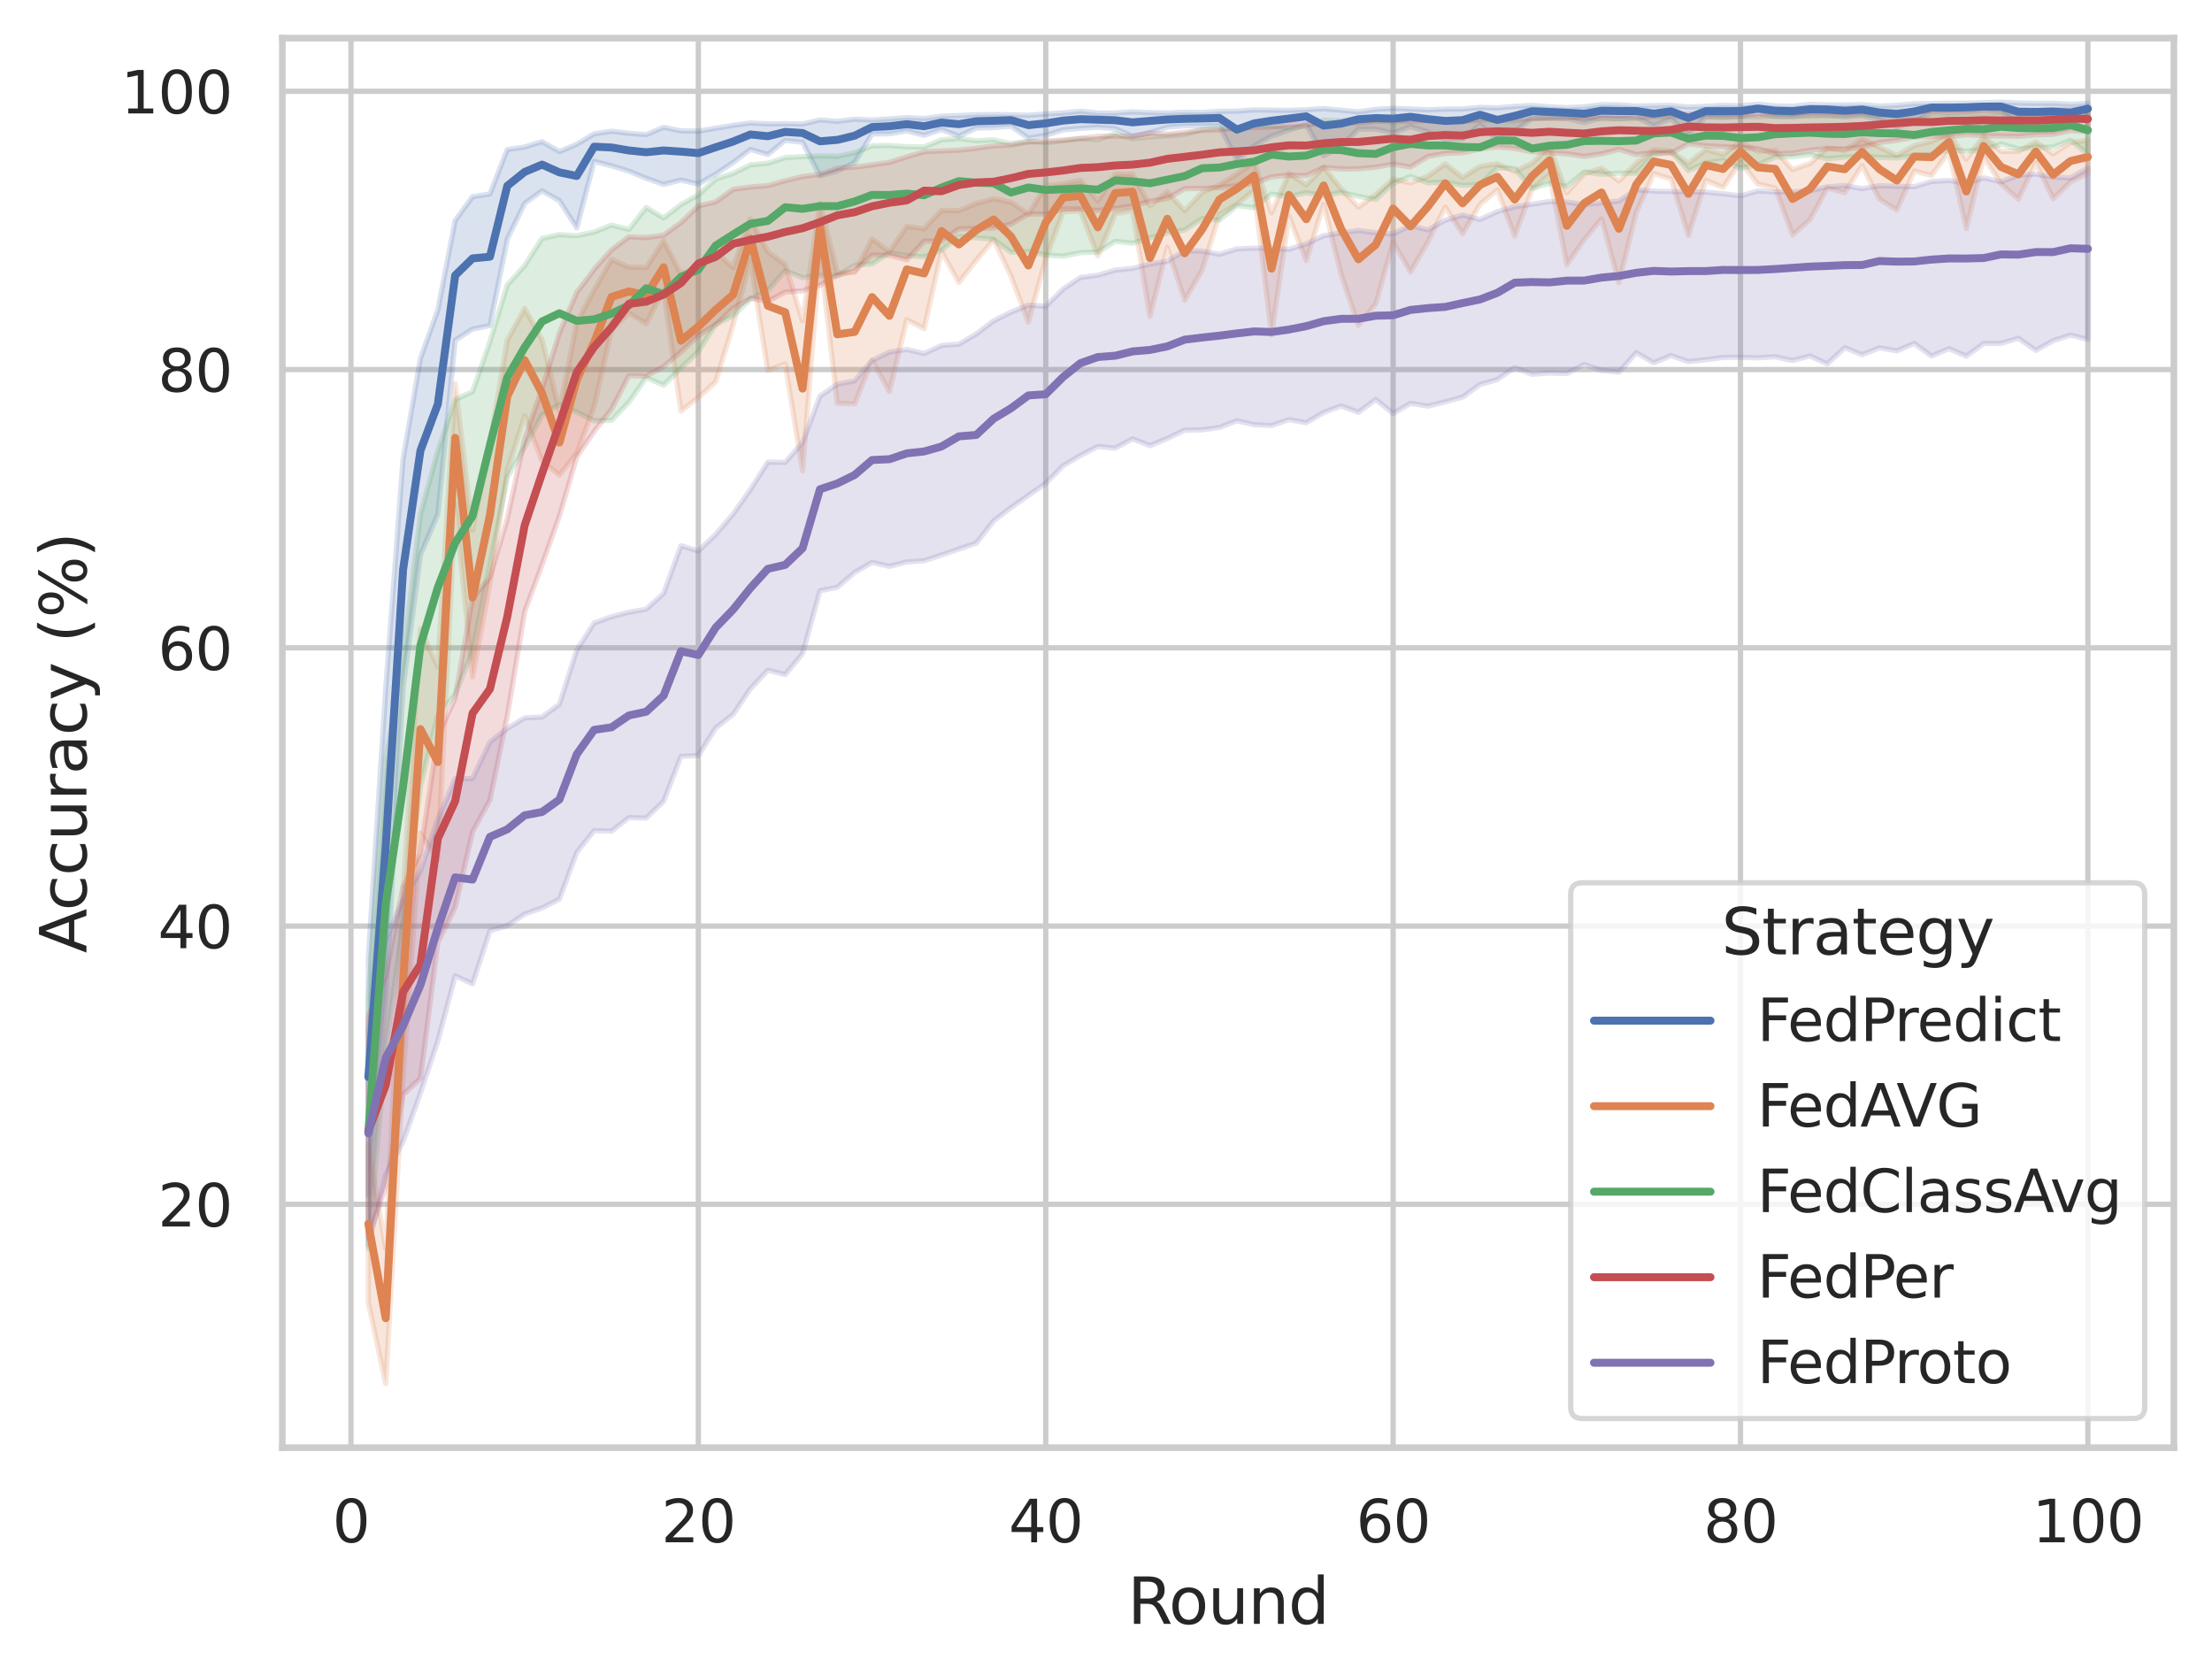 <?xml version="1.0" encoding="utf-8" standalone="no"?>
<!DOCTYPE svg PUBLIC "-//W3C//DTD SVG 1.1//EN"
  "http://www.w3.org/Graphics/SVG/1.1/DTD/svg11.dtd">
<svg xmlns:xlink="http://www.w3.org/1999/xlink" width="417.63pt" height="316.272pt" viewBox="0 0 417.63 316.272" xmlns="http://www.w3.org/2000/svg" version="1.1">
 <defs>
  <style type="text/css">*{stroke-linejoin: round; stroke-linecap: butt}</style>
 </defs>
 <g id="figure_1">
  <g id="patch_1">
   <path d="M 0 316.272 
L 417.63 316.272 
L 417.63 0 
L 0 0 
z
" style="fill: #ffffff"/>
  </g>
  <g id="axes_1">
   <g id="patch_2">
    <path d="M 53.31 273.312 
L 410.43 273.312 
L 410.43 7.2 
L 53.31 7.2 
z
" style="fill: #ffffff"/>
   </g>
   <g id="matplotlib.axis_1">
    <g id="xtick_1">
     <g id="line2d_1">
      <path d="M 66.263 273.312 
L 66.263 7.2 
" clip-path="url(#pdfcac5e317)" style="fill: none; stroke: #cccccc; stroke-linecap: round"/>
     </g>
     <g id="text_1">
      <!-- 0 -->
      <g style="fill: #262626" transform="translate(62.764 291.17) scale(0.11 -0.11)">
       <defs>
        <path id="DejaVuSans-30" d="M 2034 4250 
Q 1547 4250 1301 3770 
Q 1056 3291 1056 2328 
Q 1056 1369 1301 889 
Q 1547 409 2034 409 
Q 2525 409 2770 889 
Q 3016 1369 3016 2328 
Q 3016 3291 2770 3770 
Q 2525 4250 2034 4250 
z
M 2034 4750 
Q 2819 4750 3233 4129 
Q 3647 3509 3647 2328 
Q 3647 1150 3233 529 
Q 2819 -91 2034 -91 
Q 1250 -91 836 529 
Q 422 1150 422 2328 
Q 422 3509 836 4129 
Q 1250 4750 2034 4750 
z
" transform="scale(0.016)"/>
       </defs>
       <use xlink:href="#DejaVuSans-30"/>
      </g>
     </g>
    </g>
    <g id="xtick_2">
     <g id="line2d_2">
      <path d="M 131.85 273.312 
L 131.85 7.2 
" clip-path="url(#pdfcac5e317)" style="fill: none; stroke: #cccccc; stroke-linecap: round"/>
     </g>
     <g id="text_2">
      <!-- 20 -->
      <g style="fill: #262626" transform="translate(124.851 291.17) scale(0.11 -0.11)">
       <defs>
        <path id="DejaVuSans-32" d="M 1228 531 
L 3431 531 
L 3431 0 
L 469 0 
L 469 531 
Q 828 903 1448 1529 
Q 2069 2156 2228 2338 
Q 2531 2678 2651 2914 
Q 2772 3150 2772 3378 
Q 2772 3750 2511 3984 
Q 2250 4219 1831 4219 
Q 1534 4219 1204 4116 
Q 875 4013 500 3803 
L 500 4441 
Q 881 4594 1212 4672 
Q 1544 4750 1819 4750 
Q 2544 4750 2975 4387 
Q 3406 4025 3406 3419 
Q 3406 3131 3298 2873 
Q 3191 2616 2906 2266 
Q 2828 2175 2409 1742 
Q 1991 1309 1228 531 
z
" transform="scale(0.016)"/>
       </defs>
       <use xlink:href="#DejaVuSans-32"/>
       <use xlink:href="#DejaVuSans-30" x="63.623"/>
      </g>
     </g>
    </g>
    <g id="xtick_3">
     <g id="line2d_3">
      <path d="M 197.437 273.312 
L 197.437 7.2 
" clip-path="url(#pdfcac5e317)" style="fill: none; stroke: #cccccc; stroke-linecap: round"/>
     </g>
     <g id="text_3">
      <!-- 40 -->
      <g style="fill: #262626" transform="translate(190.438 291.17) scale(0.11 -0.11)">
       <defs>
        <path id="DejaVuSans-34" d="M 2419 4116 
L 825 1625 
L 2419 1625 
L 2419 4116 
z
M 2253 4666 
L 3047 4666 
L 3047 1625 
L 3713 1625 
L 3713 1100 
L 3047 1100 
L 3047 0 
L 2419 0 
L 2419 1100 
L 313 1100 
L 313 1709 
L 2253 4666 
z
" transform="scale(0.016)"/>
       </defs>
       <use xlink:href="#DejaVuSans-34"/>
       <use xlink:href="#DejaVuSans-30" x="63.623"/>
      </g>
     </g>
    </g>
    <g id="xtick_4">
     <g id="line2d_4">
      <path d="M 263.024 273.312 
L 263.024 7.2 
" clip-path="url(#pdfcac5e317)" style="fill: none; stroke: #cccccc; stroke-linecap: round"/>
     </g>
     <g id="text_4">
      <!-- 60 -->
      <g style="fill: #262626" transform="translate(256.025 291.17) scale(0.11 -0.11)">
       <defs>
        <path id="DejaVuSans-36" d="M 2113 2584 
Q 1688 2584 1439 2293 
Q 1191 2003 1191 1497 
Q 1191 994 1439 701 
Q 1688 409 2113 409 
Q 2538 409 2786 701 
Q 3034 994 3034 1497 
Q 3034 2003 2786 2293 
Q 2538 2584 2113 2584 
z
M 3366 4563 
L 3366 3988 
Q 3128 4100 2886 4159 
Q 2644 4219 2406 4219 
Q 1781 4219 1451 3797 
Q 1122 3375 1075 2522 
Q 1259 2794 1537 2939 
Q 1816 3084 2150 3084 
Q 2853 3084 3261 2657 
Q 3669 2231 3669 1497 
Q 3669 778 3244 343 
Q 2819 -91 2113 -91 
Q 1303 -91 875 529 
Q 447 1150 447 2328 
Q 447 3434 972 4092 
Q 1497 4750 2381 4750 
Q 2619 4750 2861 4703 
Q 3103 4656 3366 4563 
z
" transform="scale(0.016)"/>
       </defs>
       <use xlink:href="#DejaVuSans-36"/>
       <use xlink:href="#DejaVuSans-30" x="63.623"/>
      </g>
     </g>
    </g>
    <g id="xtick_5">
     <g id="line2d_5">
      <path d="M 328.61 273.312 
L 328.61 7.2 
" clip-path="url(#pdfcac5e317)" style="fill: none; stroke: #cccccc; stroke-linecap: round"/>
     </g>
     <g id="text_5">
      <!-- 80 -->
      <g style="fill: #262626" transform="translate(321.612 291.17) scale(0.11 -0.11)">
       <defs>
        <path id="DejaVuSans-38" d="M 2034 2216 
Q 1584 2216 1326 1975 
Q 1069 1734 1069 1313 
Q 1069 891 1326 650 
Q 1584 409 2034 409 
Q 2484 409 2743 651 
Q 3003 894 3003 1313 
Q 3003 1734 2745 1975 
Q 2488 2216 2034 2216 
z
M 1403 2484 
Q 997 2584 770 2862 
Q 544 3141 544 3541 
Q 544 4100 942 4425 
Q 1341 4750 2034 4750 
Q 2731 4750 3128 4425 
Q 3525 4100 3525 3541 
Q 3525 3141 3298 2862 
Q 3072 2584 2669 2484 
Q 3125 2378 3379 2068 
Q 3634 1759 3634 1313 
Q 3634 634 3220 271 
Q 2806 -91 2034 -91 
Q 1263 -91 848 271 
Q 434 634 434 1313 
Q 434 1759 690 2068 
Q 947 2378 1403 2484 
z
M 1172 3481 
Q 1172 3119 1398 2916 
Q 1625 2713 2034 2713 
Q 2441 2713 2670 2916 
Q 2900 3119 2900 3481 
Q 2900 3844 2670 4047 
Q 2441 4250 2034 4250 
Q 1625 4250 1398 4047 
Q 1172 3844 1172 3481 
z
" transform="scale(0.016)"/>
       </defs>
       <use xlink:href="#DejaVuSans-38"/>
       <use xlink:href="#DejaVuSans-30" x="63.623"/>
      </g>
     </g>
    </g>
    <g id="xtick_6">
     <g id="line2d_6">
      <path d="M 394.197 273.312 
L 394.197 7.2 
" clip-path="url(#pdfcac5e317)" style="fill: none; stroke: #cccccc; stroke-linecap: round"/>
     </g>
     <g id="text_6">
      <!-- 100 -->
      <g style="fill: #262626" transform="translate(383.699 291.17) scale(0.11 -0.11)">
       <defs>
        <path id="DejaVuSans-31" d="M 794 531 
L 1825 531 
L 1825 4091 
L 703 3866 
L 703 4441 
L 1819 4666 
L 2450 4666 
L 2450 531 
L 3481 531 
L 3481 0 
L 794 0 
L 794 531 
z
" transform="scale(0.016)"/>
       </defs>
       <use xlink:href="#DejaVuSans-31"/>
       <use xlink:href="#DejaVuSans-30" x="63.623"/>
       <use xlink:href="#DejaVuSans-30" x="127.246"/>
      </g>
     </g>
    </g>
    <g id="text_7">
     <!-- Round -->
     <g style="fill: #262626" transform="translate(212.886 306.576) scale(0.12 -0.12)">
      <defs>
       <path id="DejaVuSans-52" d="M 2841 2188 
Q 3044 2119 3236 1894 
Q 3428 1669 3622 1275 
L 4263 0 
L 3584 0 
L 2988 1197 
Q 2756 1666 2539 1819 
Q 2322 1972 1947 1972 
L 1259 1972 
L 1259 0 
L 628 0 
L 628 4666 
L 2053 4666 
Q 2853 4666 3247 4331 
Q 3641 3997 3641 3322 
Q 3641 2881 3436 2590 
Q 3231 2300 2841 2188 
z
M 1259 4147 
L 1259 2491 
L 2053 2491 
Q 2509 2491 2742 2702 
Q 2975 2913 2975 3322 
Q 2975 3731 2742 3939 
Q 2509 4147 2053 4147 
L 1259 4147 
z
" transform="scale(0.016)"/>
       <path id="DejaVuSans-6f" d="M 1959 3097 
Q 1497 3097 1228 2736 
Q 959 2375 959 1747 
Q 959 1119 1226 758 
Q 1494 397 1959 397 
Q 2419 397 2687 759 
Q 2956 1122 2956 1747 
Q 2956 2369 2687 2733 
Q 2419 3097 1959 3097 
z
M 1959 3584 
Q 2709 3584 3137 3096 
Q 3566 2609 3566 1747 
Q 3566 888 3137 398 
Q 2709 -91 1959 -91 
Q 1206 -91 779 398 
Q 353 888 353 1747 
Q 353 2609 779 3096 
Q 1206 3584 1959 3584 
z
" transform="scale(0.016)"/>
       <path id="DejaVuSans-75" d="M 544 1381 
L 544 3500 
L 1119 3500 
L 1119 1403 
Q 1119 906 1312 657 
Q 1506 409 1894 409 
Q 2359 409 2629 706 
Q 2900 1003 2900 1516 
L 2900 3500 
L 3475 3500 
L 3475 0 
L 2900 0 
L 2900 538 
Q 2691 219 2414 64 
Q 2138 -91 1772 -91 
Q 1169 -91 856 284 
Q 544 659 544 1381 
z
M 1991 3584 
L 1991 3584 
z
" transform="scale(0.016)"/>
       <path id="DejaVuSans-6e" d="M 3513 2113 
L 3513 0 
L 2938 0 
L 2938 2094 
Q 2938 2591 2744 2837 
Q 2550 3084 2163 3084 
Q 1697 3084 1428 2787 
Q 1159 2491 1159 1978 
L 1159 0 
L 581 0 
L 581 3500 
L 1159 3500 
L 1159 2956 
Q 1366 3272 1645 3428 
Q 1925 3584 2291 3584 
Q 2894 3584 3203 3211 
Q 3513 2838 3513 2113 
z
" transform="scale(0.016)"/>
       <path id="DejaVuSans-64" d="M 2906 2969 
L 2906 4863 
L 3481 4863 
L 3481 0 
L 2906 0 
L 2906 525 
Q 2725 213 2448 61 
Q 2172 -91 1784 -91 
Q 1150 -91 751 415 
Q 353 922 353 1747 
Q 353 2572 751 3078 
Q 1150 3584 1784 3584 
Q 2172 3584 2448 3432 
Q 2725 3281 2906 2969 
z
M 947 1747 
Q 947 1113 1208 752 
Q 1469 391 1925 391 
Q 2381 391 2643 752 
Q 2906 1113 2906 1747 
Q 2906 2381 2643 2742 
Q 2381 3103 1925 3103 
Q 1469 3103 1208 2742 
Q 947 2381 947 1747 
z
" transform="scale(0.016)"/>
      </defs>
      <use xlink:href="#DejaVuSans-52"/>
      <use xlink:href="#DejaVuSans-6f" x="64.982"/>
      <use xlink:href="#DejaVuSans-75" x="126.164"/>
      <use xlink:href="#DejaVuSans-6e" x="189.543"/>
      <use xlink:href="#DejaVuSans-64" x="252.922"/>
     </g>
    </g>
   </g>
   <g id="matplotlib.axis_2">
    <g id="ytick_1">
     <g id="line2d_7">
      <path d="M 53.31 227.372 
L 410.43 227.372 
" clip-path="url(#pdfcac5e317)" style="fill: none; stroke: #cccccc; stroke-linecap: round"/>
     </g>
     <g id="text_8">
      <!-- 20 -->
      <g style="fill: #262626" transform="translate(29.812 231.552) scale(0.11 -0.11)">
       <use xlink:href="#DejaVuSans-32"/>
       <use xlink:href="#DejaVuSans-30" x="63.623"/>
      </g>
     </g>
    </g>
    <g id="ytick_2">
     <g id="line2d_8">
      <path d="M 53.31 174.839 
L 410.43 174.839 
" clip-path="url(#pdfcac5e317)" style="fill: none; stroke: #cccccc; stroke-linecap: round"/>
     </g>
     <g id="text_9">
      <!-- 40 -->
      <g style="fill: #262626" transform="translate(29.812 179.018) scale(0.11 -0.11)">
       <use xlink:href="#DejaVuSans-34"/>
       <use xlink:href="#DejaVuSans-30" x="63.623"/>
      </g>
     </g>
    </g>
    <g id="ytick_3">
     <g id="line2d_9">
      <path d="M 53.31 122.305 
L 410.43 122.305 
" clip-path="url(#pdfcac5e317)" style="fill: none; stroke: #cccccc; stroke-linecap: round"/>
     </g>
     <g id="text_10">
      <!-- 60 -->
      <g style="fill: #262626" transform="translate(29.812 126.485) scale(0.11 -0.11)">
       <use xlink:href="#DejaVuSans-36"/>
       <use xlink:href="#DejaVuSans-30" x="63.623"/>
      </g>
     </g>
    </g>
    <g id="ytick_4">
     <g id="line2d_10">
      <path d="M 53.31 69.772 
L 410.43 69.772 
" clip-path="url(#pdfcac5e317)" style="fill: none; stroke: #cccccc; stroke-linecap: round"/>
     </g>
     <g id="text_11">
      <!-- 80 -->
      <g style="fill: #262626" transform="translate(29.812 73.951) scale(0.11 -0.11)">
       <use xlink:href="#DejaVuSans-38"/>
       <use xlink:href="#DejaVuSans-30" x="63.623"/>
      </g>
     </g>
    </g>
    <g id="ytick_5">
     <g id="line2d_11">
      <path d="M 53.31 17.239 
L 410.43 17.239 
" clip-path="url(#pdfcac5e317)" style="fill: none; stroke: #cccccc; stroke-linecap: round"/>
     </g>
     <g id="text_12">
      <!-- 100 -->
      <g style="fill: #262626" transform="translate(22.814 21.418) scale(0.11 -0.11)">
       <use xlink:href="#DejaVuSans-31"/>
       <use xlink:href="#DejaVuSans-30" x="63.623"/>
       <use xlink:href="#DejaVuSans-30" x="127.246"/>
      </g>
     </g>
    </g>
    <g id="text_13">
     <!-- Accuracy (%) -->
     <g style="fill: #262626" transform="translate(16.318 179.939) rotate(-90) scale(0.12 -0.12)">
      <defs>
       <path id="DejaVuSans-41" d="M 2188 4044 
L 1331 1722 
L 3047 1722 
L 2188 4044 
z
M 1831 4666 
L 2547 4666 
L 4325 0 
L 3669 0 
L 3244 1197 
L 1141 1197 
L 716 0 
L 50 0 
L 1831 4666 
z
" transform="scale(0.016)"/>
       <path id="DejaVuSans-63" d="M 3122 3366 
L 3122 2828 
Q 2878 2963 2633 3030 
Q 2388 3097 2138 3097 
Q 1578 3097 1268 2742 
Q 959 2388 959 1747 
Q 959 1106 1268 751 
Q 1578 397 2138 397 
Q 2388 397 2633 464 
Q 2878 531 3122 666 
L 3122 134 
Q 2881 22 2623 -34 
Q 2366 -91 2075 -91 
Q 1284 -91 818 406 
Q 353 903 353 1747 
Q 353 2603 823 3093 
Q 1294 3584 2113 3584 
Q 2378 3584 2631 3529 
Q 2884 3475 3122 3366 
z
" transform="scale(0.016)"/>
       <path id="DejaVuSans-72" d="M 2631 2963 
Q 2534 3019 2420 3045 
Q 2306 3072 2169 3072 
Q 1681 3072 1420 2755 
Q 1159 2438 1159 1844 
L 1159 0 
L 581 0 
L 581 3500 
L 1159 3500 
L 1159 2956 
Q 1341 3275 1631 3429 
Q 1922 3584 2338 3584 
Q 2397 3584 2469 3576 
Q 2541 3569 2628 3553 
L 2631 2963 
z
" transform="scale(0.016)"/>
       <path id="DejaVuSans-61" d="M 2194 1759 
Q 1497 1759 1228 1600 
Q 959 1441 959 1056 
Q 959 750 1161 570 
Q 1363 391 1709 391 
Q 2188 391 2477 730 
Q 2766 1069 2766 1631 
L 2766 1759 
L 2194 1759 
z
M 3341 1997 
L 3341 0 
L 2766 0 
L 2766 531 
Q 2569 213 2275 61 
Q 1981 -91 1556 -91 
Q 1019 -91 701 211 
Q 384 513 384 1019 
Q 384 1609 779 1909 
Q 1175 2209 1959 2209 
L 2766 2209 
L 2766 2266 
Q 2766 2663 2505 2880 
Q 2244 3097 1772 3097 
Q 1472 3097 1187 3025 
Q 903 2953 641 2809 
L 641 3341 
Q 956 3463 1253 3523 
Q 1550 3584 1831 3584 
Q 2591 3584 2966 3190 
Q 3341 2797 3341 1997 
z
" transform="scale(0.016)"/>
       <path id="DejaVuSans-79" d="M 2059 -325 
Q 1816 -950 1584 -1140 
Q 1353 -1331 966 -1331 
L 506 -1331 
L 506 -850 
L 844 -850 
Q 1081 -850 1212 -737 
Q 1344 -625 1503 -206 
L 1606 56 
L 191 3500 
L 800 3500 
L 1894 763 
L 2988 3500 
L 3597 3500 
L 2059 -325 
z
" transform="scale(0.016)"/>
       <path id="DejaVuSans-20" transform="scale(0.016)"/>
       <path id="DejaVuSans-28" d="M 1984 4856 
Q 1566 4138 1362 3434 
Q 1159 2731 1159 2009 
Q 1159 1288 1364 580 
Q 1569 -128 1984 -844 
L 1484 -844 
Q 1016 -109 783 600 
Q 550 1309 550 2009 
Q 550 2706 781 3412 
Q 1013 4119 1484 4856 
L 1984 4856 
z
" transform="scale(0.016)"/>
       <path id="DejaVuSans-25" d="M 4653 2053 
Q 4381 2053 4226 1822 
Q 4072 1591 4072 1178 
Q 4072 772 4226 539 
Q 4381 306 4653 306 
Q 4919 306 5073 539 
Q 5228 772 5228 1178 
Q 5228 1588 5073 1820 
Q 4919 2053 4653 2053 
z
M 4653 2450 
Q 5147 2450 5437 2106 
Q 5728 1763 5728 1178 
Q 5728 594 5436 251 
Q 5144 -91 4653 -91 
Q 4153 -91 3862 251 
Q 3572 594 3572 1178 
Q 3572 1766 3864 2108 
Q 4156 2450 4653 2450 
z
M 1428 4353 
Q 1159 4353 1004 4120 
Q 850 3888 850 3481 
Q 850 3069 1003 2837 
Q 1156 2606 1428 2606 
Q 1700 2606 1854 2837 
Q 2009 3069 2009 3481 
Q 2009 3884 1853 4118 
Q 1697 4353 1428 4353 
z
M 4250 4750 
L 4750 4750 
L 1831 -91 
L 1331 -91 
L 4250 4750 
z
M 1428 4750 
Q 1922 4750 2215 4408 
Q 2509 4066 2509 3481 
Q 2509 2891 2217 2550 
Q 1925 2209 1428 2209 
Q 931 2209 642 2551 
Q 353 2894 353 3481 
Q 353 4063 643 4406 
Q 934 4750 1428 4750 
z
" transform="scale(0.016)"/>
       <path id="DejaVuSans-29" d="M 513 4856 
L 1013 4856 
Q 1481 4119 1714 3412 
Q 1947 2706 1947 2009 
Q 1947 1309 1714 600 
Q 1481 -109 1013 -844 
L 513 -844 
Q 928 -128 1133 580 
Q 1338 1288 1338 2009 
Q 1338 2731 1133 3434 
Q 928 4138 513 4856 
z
" transform="scale(0.016)"/>
      </defs>
      <use xlink:href="#DejaVuSans-41"/>
      <use xlink:href="#DejaVuSans-63" x="66.658"/>
      <use xlink:href="#DejaVuSans-63" x="121.639"/>
      <use xlink:href="#DejaVuSans-75" x="176.619"/>
      <use xlink:href="#DejaVuSans-72" x="239.998"/>
      <use xlink:href="#DejaVuSans-61" x="281.111"/>
      <use xlink:href="#DejaVuSans-63" x="342.391"/>
      <use xlink:href="#DejaVuSans-79" x="397.371"/>
      <use xlink:href="#DejaVuSans-20" x="456.551"/>
      <use xlink:href="#DejaVuSans-28" x="488.338"/>
      <use xlink:href="#DejaVuSans-25" x="527.352"/>
      <use xlink:href="#DejaVuSans-29" x="622.371"/>
     </g>
    </g>
   </g>
   <g id="PolyCollection_1">
    <defs>
     <path id="mbb44fb235e" d="M 69.543 -135.47 
L 69.543 -90.66 
L 72.822 -128.008 
L 76.101 -186.497 
L 79.381 -211.516 
L 82.66 -219.206 
L 85.939 -252.044 
L 89.219 -254.143 
L 92.498 -254.806 
L 95.777 -271.139 
L 99.057 -277.886 
L 102.336 -280.244 
L 105.615 -278.39 
L 108.895 -273.261 
L 112.174 -285.808 
L 115.453 -284.964 
L 118.733 -283.965 
L 122.012 -282.613 
L 125.291 -281.46 
L 128.571 -282.287 
L 131.85 -281.523 
L 135.13 -283.417 
L 138.409 -285.593 
L 141.688 -288.058 
L 144.968 -287.109 
L 148.247 -289.772 
L 151.526 -289.42 
L 154.806 -283.07 
L 158.085 -283.993 
L 161.364 -285.611 
L 164.644 -290.988 
L 167.923 -291.018 
L 171.202 -291.567 
L 174.482 -290.741 
L 177.761 -291.842 
L 181.04 -290.558 
L 184.32 -292.104 
L 187.599 -292.183 
L 190.878 -292.464 
L 194.158 -290.186 
L 197.437 -290.737 
L 200.716 -291.756 
L 203.996 -292.04 
L 207.275 -292.259 
L 210.554 -291.982 
L 213.834 -290.55 
L 217.113 -291.243 
L 220.392 -292.259 
L 223.672 -292.523 
L 226.951 -292.535 
L 230.23 -292.594 
L 233.51 -286.083 
L 236.789 -288.721 
L 240.068 -290.595 
L 243.348 -291.699 
L 246.627 -292.752 
L 249.906 -286.883 
L 253.186 -288.607 
L 256.465 -291.896 
L 259.744 -291.919 
L 263.024 -291.157 
L 266.303 -292.368 
L 269.582 -291.393 
L 272.862 -289.963 
L 276.141 -290.048 
L 279.42 -292.721 
L 282.7 -289.938 
L 285.979 -291.476 
L 289.258 -293.92 
L 292.538 -293.906 
L 295.817 -293.898 
L 299.096 -293.114 
L 302.376 -294.07 
L 305.655 -293.867 
L 308.934 -294.14 
L 312.214 -292.553 
L 315.493 -293.871 
L 318.772 -290.833 
L 322.052 -294.214 
L 325.331 -294.097 
L 328.61 -294.296 
L 331.89 -294.906 
L 335.169 -294.249 
L 338.449 -294.24 
L 341.728 -294.618 
L 345.007 -294.59 
L 348.287 -294.211 
L 351.566 -294.489 
L 354.845 -293.658 
L 358.125 -292.279 
L 361.404 -293.229 
L 364.683 -295.168 
L 367.963 -295.034 
L 371.242 -295.226 
L 374.521 -295.371 
L 377.801 -295.178 
L 381.08 -292.772 
L 384.359 -292.901 
L 387.639 -293.026 
L 390.918 -292.733 
L 394.197 -294.657 
L 394.197 -296.755 
L 394.197 -296.755 
L 390.918 -296.585 
L 387.639 -296.752 
L 384.359 -296.755 
L 381.08 -296.824 
L 377.801 -296.976 
L 374.521 -296.87 
L 371.242 -296.791 
L 367.963 -296.785 
L 364.683 -296.708 
L 361.404 -296.668 
L 358.125 -296.379 
L 354.845 -296.241 
L 351.566 -296.509 
L 348.287 -296.453 
L 345.007 -296.479 
L 341.728 -296.571 
L 338.449 -296.205 
L 335.169 -296.29 
L 331.89 -296.59 
L 328.61 -296.282 
L 325.331 -296.377 
L 322.052 -296.213 
L 318.772 -296.046 
L 315.493 -296.362 
L 312.214 -296.326 
L 308.934 -296.236 
L 305.655 -296.473 
L 302.376 -296.507 
L 299.096 -296.103 
L 295.817 -295.93 
L 292.538 -296.104 
L 289.258 -296.352 
L 285.979 -296.18 
L 282.7 -295.905 
L 279.42 -296.006 
L 276.141 -295.684 
L 272.862 -295.677 
L 269.582 -295.541 
L 266.303 -295.691 
L 263.024 -295.82 
L 259.744 -295.626 
L 256.465 -295.151 
L 253.186 -295.457 
L 249.906 -295.77 
L 246.627 -295.552 
L 243.348 -295.433 
L 240.068 -295.474 
L 236.789 -295.529 
L 233.51 -295.289 
L 230.23 -295.244 
L 226.951 -295.029 
L 223.672 -295.077 
L 220.392 -294.927 
L 217.113 -295.006 
L 213.834 -295.161 
L 210.554 -294.927 
L 207.275 -294.928 
L 203.996 -295.276 
L 200.716 -294.944 
L 197.437 -294.756 
L 194.158 -294.506 
L 190.878 -294.601 
L 187.599 -294.645 
L 184.32 -294.611 
L 181.04 -294.451 
L 177.761 -294.324 
L 174.482 -293.892 
L 171.202 -294.063 
L 167.923 -293.819 
L 164.644 -293.603 
L 161.364 -293.768 
L 158.085 -293.35 
L 154.806 -293.626 
L 151.526 -292.847 
L 148.247 -292.918 
L 144.968 -292.883 
L 141.688 -293.046 
L 138.409 -292.612 
L 135.13 -292.057 
L 131.85 -291.512 
L 128.571 -291.572 
L 125.291 -292.236 
L 122.012 -290.852 
L 118.733 -291.111 
L 115.453 -291.488 
L 112.174 -291.006 
L 108.895 -289.041 
L 105.615 -287.654 
L 102.336 -289.526 
L 99.057 -288.508 
L 95.777 -288.028 
L 92.498 -279.649 
L 89.219 -279.126 
L 85.939 -274.638 
L 82.66 -257.727 
L 79.381 -248.581 
L 76.101 -229.534 
L 72.822 -186.164 
L 69.543 -135.47 
z
" style="stroke: #4c72b0; stroke-opacity: 0.2"/>
    </defs>
    <g clip-path="url(#pdfcac5e317)">
     <use xlink:href="#mbb44fb235e" x="0" y="316.272" style="fill: #4c72b0; fill-opacity: 0.2; stroke: #4c72b0; stroke-opacity: 0.2"/>
    </g>
   </g>
   <g id="PolyCollection_2">
    <defs>
     <path id="m212bfbffc3" d="M 69.543 -100.195 
L 69.543 -70.344 
L 72.822 -55.056 
L 76.101 -112.847 
L 79.381 -158.962 
L 82.66 -153.965 
L 85.939 -221.063 
L 89.219 -188.474 
L 92.498 -206.02 
L 95.777 -227.448 
L 99.057 -237.788 
L 102.336 -229.215 
L 105.615 -226.578 
L 108.895 -230.69 
L 112.174 -239.525 
L 115.453 -253.943 
L 118.733 -257.168 
L 122.012 -255.171 
L 125.291 -261.463 
L 128.571 -238.687 
L 131.85 -241.236 
L 135.13 -244.212 
L 138.409 -254.955 
L 141.688 -267.08 
L 144.968 -246.333 
L 148.247 -247.581 
L 151.526 -227.401 
L 154.806 -268.366 
L 158.085 -240.13 
L 161.364 -240.029 
L 164.644 -248.206 
L 167.923 -242.329 
L 171.202 -255.926 
L 174.482 -254.228 
L 177.761 -268.844 
L 181.04 -262.937 
L 184.32 -267.14 
L 187.599 -271.023 
L 190.878 -264.173 
L 194.158 -255.442 
L 197.437 -267.428 
L 200.716 -276.288 
L 203.996 -276.426 
L 207.275 -267.968 
L 210.554 -275.915 
L 213.834 -276.525 
L 217.113 -256.545 
L 220.392 -269.591 
L 223.672 -259.598 
L 226.951 -265.241 
L 230.23 -275.786 
L 233.51 -277.716 
L 236.789 -280.358 
L 240.068 -253.02 
L 243.348 -275.467 
L 246.627 -267.087 
L 249.906 -277.701 
L 253.186 -264.548 
L 256.465 -254.848 
L 259.744 -258.904 
L 263.024 -270.538 
L 266.303 -264.916 
L 269.582 -270.594 
L 272.862 -277.192 
L 276.141 -272.137 
L 279.42 -277.7 
L 282.7 -280.406 
L 285.979 -271.694 
L 289.258 -280.556 
L 292.538 -283.284 
L 295.817 -266.312 
L 299.096 -271.024 
L 302.376 -274.979 
L 305.655 -262.894 
L 308.934 -276.2 
L 312.214 -283.515 
L 315.493 -282.482 
L 318.772 -271.811 
L 322.052 -282.227 
L 325.331 -280.891 
L 328.61 -285.755 
L 331.89 -281.519 
L 335.169 -280.782 
L 338.449 -271.932 
L 341.728 -274.81 
L 345.007 -280.795 
L 348.287 -279.909 
L 351.566 -285.027 
L 354.845 -278.662 
L 358.125 -276.631 
L 361.404 -283.989 
L 364.683 -283.145 
L 367.963 -287.667 
L 371.242 -273.129 
L 374.521 -286.648 
L 377.801 -281.572 
L 381.08 -278.676 
L 384.359 -285.562 
L 387.639 -278.759 
L 390.918 -281.946 
L 394.197 -283.534 
L 394.197 -289.779 
L 394.197 -289.779 
L 390.918 -289.366 
L 387.639 -287.226 
L 384.359 -289.459 
L 381.08 -287.694 
L 377.801 -287.69 
L 374.521 -290.519 
L 371.242 -286.238 
L 367.963 -291.001 
L 364.683 -289.582 
L 361.404 -288.787 
L 358.125 -286.904 
L 354.845 -288.464 
L 351.566 -290.025 
L 348.287 -287.865 
L 345.007 -288.363 
L 341.728 -285.404 
L 338.449 -284.238 
L 335.169 -287.879 
L 331.89 -287.697 
L 328.61 -289.469 
L 325.331 -287.112 
L 322.052 -288.044 
L 318.772 -285.411 
L 315.493 -287.693 
L 312.214 -287.998 
L 308.934 -285.449 
L 305.655 -282.105 
L 302.376 -284.501 
L 299.096 -283.466 
L 295.817 -279.849 
L 292.538 -288.549 
L 289.258 -285.431 
L 285.979 -283.911 
L 282.7 -285.364 
L 279.42 -284.84 
L 276.141 -282.757 
L 272.862 -285.333 
L 269.582 -282.963 
L 266.303 -281.739 
L 263.024 -282.479 
L 259.744 -279.528 
L 256.465 -277.175 
L 253.186 -280.658 
L 249.906 -284.676 
L 246.627 -281.363 
L 243.348 -283.485 
L 240.068 -276.113 
L 236.789 -285.64 
L 233.51 -283.43 
L 230.23 -281.345 
L 226.951 -279.942 
L 223.672 -276.489 
L 220.392 -280.034 
L 217.113 -277.404 
L 213.834 -283.371 
L 210.554 -283.363 
L 207.275 -278.355 
L 203.996 -282.228 
L 200.716 -281.578 
L 197.437 -281.19 
L 194.158 -275.813 
L 190.878 -278.111 
L 187.599 -278.749 
L 184.32 -277.867 
L 181.04 -276.503 
L 177.761 -276.552 
L 174.482 -273.085 
L 171.202 -273.523 
L 167.923 -268.717 
L 164.644 -271.189 
L 161.364 -264.838 
L 158.085 -264.737 
L 154.806 -277.864 
L 151.526 -255.691 
L 148.247 -266.345 
L 144.968 -268.728 
L 141.688 -274.99 
L 138.409 -265.749 
L 135.13 -268.755 
L 131.85 -265.982 
L 128.571 -264.534 
L 125.291 -270.796 
L 122.012 -265.756 
L 118.733 -265.843 
L 115.453 -267.263 
L 112.174 -261.519 
L 108.895 -255.411 
L 105.615 -238.622 
L 102.336 -252.136 
L 99.057 -258.046 
L 95.777 -252.011 
L 92.498 -232.683 
L 89.219 -216.18 
L 85.939 -243.848 
L 82.66 -190.385 
L 79.381 -197.546 
L 76.101 -147.685 
L 72.822 -80.52 
L 69.543 -100.195 
z
" style="stroke: #dd8452; stroke-opacity: 0.2"/>
    </defs>
    <g clip-path="url(#pdfcac5e317)">
     <use xlink:href="#m212bfbffc3" x="0" y="316.272" style="fill: #dd8452; fill-opacity: 0.2; stroke: #dd8452; stroke-opacity: 0.2"/>
    </g>
   </g>
   <g id="PolyCollection_3">
    <defs>
     <path id="me70d014a3f" d="M 69.543 -127.608 
L 69.543 -80.587 
L 72.822 -118.086 
L 76.101 -142.28 
L 79.381 -167.821 
L 82.66 -181.217 
L 85.939 -185.141 
L 89.219 -193.37 
L 92.498 -209.686 
L 95.777 -226.157 
L 99.057 -231.834 
L 102.336 -237.928 
L 105.615 -239.879 
L 108.895 -238.477 
L 112.174 -236.833 
L 115.453 -236.895 
L 118.733 -240.341 
L 122.012 -244.994 
L 125.291 -243.548 
L 128.571 -246.803 
L 131.85 -249.906 
L 135.13 -255.033 
L 138.409 -256.66 
L 141.688 -259.799 
L 144.968 -261.453 
L 148.247 -265.16 
L 151.526 -263.861 
L 154.806 -264.224 
L 158.085 -264.219 
L 161.364 -266.195 
L 164.644 -266.464 
L 167.923 -268.562 
L 171.202 -267.997 
L 174.482 -267.766 
L 177.761 -269.051 
L 181.04 -271.602 
L 184.32 -271.392 
L 187.599 -271.084 
L 190.878 -268.643 
L 194.158 -268.795 
L 197.437 -268.13 
L 200.716 -267.896 
L 203.996 -268.574 
L 207.275 -268.685 
L 210.554 -270.7 
L 213.834 -270.359 
L 217.113 -271.362 
L 220.392 -272.285 
L 223.672 -272.849 
L 226.951 -275.02 
L 230.23 -274.713 
L 233.51 -277.463 
L 236.789 -277.062 
L 240.068 -279.626 
L 243.348 -279.13 
L 246.627 -279.88 
L 249.906 -279.331 
L 253.186 -279.942 
L 256.465 -279.195 
L 259.744 -278.611 
L 263.024 -281.709 
L 266.303 -282.948 
L 269.582 -281.767 
L 272.862 -281.866 
L 276.141 -281.304 
L 279.42 -281.433 
L 282.7 -284.593 
L 285.979 -284.452 
L 289.258 -280.682 
L 292.538 -281.681 
L 295.817 -281.053 
L 299.096 -283.821 
L 302.376 -283.377 
L 305.655 -283.57 
L 308.934 -283.592 
L 312.214 -287.02 
L 315.493 -287.68 
L 318.772 -284.075 
L 322.052 -285.524 
L 325.331 -286.005 
L 328.61 -284.546 
L 331.89 -285.154 
L 335.169 -286.635 
L 338.449 -286.674 
L 341.728 -287.078 
L 345.007 -286.305 
L 348.287 -286.616 
L 351.566 -286.758 
L 354.845 -286.565 
L 358.125 -286.453 
L 361.404 -286.872 
L 364.683 -287.124 
L 367.963 -287.974 
L 371.242 -287.753 
L 374.521 -287.943 
L 377.801 -289.095 
L 381.08 -288.133 
L 384.359 -288.45 
L 387.639 -288.488 
L 390.918 -289.805 
L 394.197 -287.171 
L 394.197 -295.003 
L 394.197 -295.003 
L 390.918 -295.006 
L 387.639 -294.869 
L 384.359 -294.934 
L 381.08 -294.835 
L 377.801 -294.97 
L 374.521 -294.742 
L 371.242 -294.86 
L 367.963 -294.73 
L 364.683 -294.629 
L 361.404 -294.1 
L 358.125 -294.491 
L 354.845 -294.458 
L 351.566 -294.694 
L 348.287 -294.415 
L 345.007 -294.395 
L 341.728 -294.359 
L 338.449 -294.339 
L 335.169 -294.398 
L 331.89 -294.244 
L 328.61 -294.272 
L 325.331 -294.197 
L 322.052 -294.317 
L 318.772 -294.178 
L 315.493 -294.214 
L 312.214 -294.239 
L 308.934 -293.894 
L 305.655 -293.844 
L 302.376 -293.854 
L 299.096 -294.013 
L 295.817 -294.23 
L 292.538 -294.148 
L 289.258 -293.855 
L 285.979 -293.41 
L 282.7 -293.603 
L 279.42 -293.575 
L 276.141 -293.331 
L 272.862 -293.648 
L 269.582 -293.563 
L 266.303 -293.791 
L 263.024 -293.145 
L 259.744 -293.619 
L 256.465 -293.262 
L 253.186 -293.486 
L 249.906 -293.576 
L 246.627 -292.497 
L 243.348 -292.149 
L 240.068 -292.566 
L 236.789 -292.562 
L 233.51 -291.816 
L 230.23 -292.152 
L 226.951 -291.821 
L 223.672 -290.896 
L 220.392 -290.628 
L 217.113 -290.434 
L 213.834 -290.064 
L 210.554 -291.061 
L 207.275 -289.919 
L 203.996 -290.099 
L 200.716 -289.708 
L 197.437 -289.307 
L 194.158 -289.613 
L 190.878 -289.15 
L 187.599 -289.866 
L 184.32 -289.702 
L 181.04 -290.138 
L 177.761 -289.858 
L 174.482 -288.546 
L 171.202 -288.563 
L 167.923 -288.803 
L 164.644 -288.746 
L 161.364 -287.459 
L 158.085 -286.766 
L 154.806 -286.825 
L 151.526 -286.704 
L 148.247 -286.515 
L 144.968 -285.443 
L 141.688 -285.153 
L 138.409 -283.531 
L 135.13 -282.464 
L 131.85 -279.484 
L 128.571 -277.656 
L 125.291 -275.116 
L 122.012 -277.103 
L 118.733 -272.95 
L 115.453 -273.781 
L 112.174 -272.462 
L 108.895 -271.767 
L 105.615 -271.975 
L 102.336 -271.255 
L 99.057 -266.107 
L 95.777 -262.466 
L 92.498 -251.726 
L 89.219 -242.32 
L 85.939 -240.831 
L 82.66 -231.177 
L 79.381 -219.072 
L 76.101 -192.262 
L 72.822 -172.617 
L 69.543 -127.608 
z
" style="stroke: #55a868; stroke-opacity: 0.2"/>
    </defs>
    <g clip-path="url(#pdfcac5e317)">
     <use xlink:href="#me70d014a3f" x="0" y="316.272" style="fill: #55a868; fill-opacity: 0.2; stroke: #55a868; stroke-opacity: 0.2"/>
    </g>
   </g>
   <g id="PolyCollection_4">
    <defs>
     <path id="me81dd83e7a" d="M 69.543 -124.439 
L 69.543 -82.599 
L 72.822 -92.321 
L 76.101 -109.607 
L 79.381 -112.721 
L 82.66 -138.316 
L 85.939 -145.006 
L 89.219 -159.222 
L 92.498 -165.242 
L 95.777 -181.131 
L 99.057 -200.833 
L 102.336 -209.666 
L 105.615 -218.863 
L 108.895 -230.016 
L 112.174 -234.832 
L 115.453 -239.013 
L 118.733 -245.338 
L 122.012 -245.25 
L 125.291 -247.071 
L 128.571 -249.85 
L 131.85 -252.939 
L 135.13 -255.001 
L 138.409 -258.109 
L 141.688 -259.98 
L 144.968 -259.356 
L 148.247 -261.147 
L 151.526 -261.368 
L 154.806 -262.435 
L 158.085 -264.27 
L 161.364 -265.137 
L 164.644 -268.113 
L 167.923 -268.089 
L 171.202 -267.23 
L 174.482 -270.724 
L 177.761 -270.807 
L 181.04 -273.08 
L 184.32 -273.137 
L 187.599 -273.249 
L 190.878 -273.962 
L 194.158 -275.875 
L 197.437 -275.857 
L 200.716 -276.816 
L 203.996 -276.817 
L 207.275 -276.513 
L 210.554 -276.921 
L 213.834 -277.37 
L 217.113 -278.275 
L 220.392 -278.805 
L 223.672 -280.667 
L 226.951 -280.702 
L 230.23 -280.849 
L 233.51 -281.24 
L 236.789 -281.668 
L 240.068 -282.873 
L 243.348 -283.208 
L 246.627 -283.114 
L 249.906 -284.675 
L 253.186 -284.387 
L 256.465 -284.406 
L 259.744 -284.72 
L 263.024 -285.298 
L 266.303 -284.749 
L 269.582 -286.73 
L 272.862 -287.319 
L 276.141 -287.434 
L 279.42 -288.152 
L 282.7 -288.541 
L 285.979 -288.253 
L 289.258 -287.618 
L 292.538 -287.456 
L 295.817 -287.245 
L 299.096 -286.755 
L 302.376 -287.231 
L 305.655 -288.085 
L 308.934 -287.104 
L 312.214 -287.479 
L 315.493 -287.328 
L 318.772 -289.146 
L 322.052 -288.752 
L 325.331 -288.562 
L 328.61 -288.428 
L 331.89 -288.193 
L 335.169 -287.261 
L 338.449 -287.346 
L 341.728 -287.931 
L 345.007 -288.208 
L 348.287 -288.177 
L 351.566 -288.51 
L 354.845 -289.376 
L 358.125 -289.765 
L 361.404 -290.413 
L 364.683 -290.517 
L 367.963 -290.462 
L 371.242 -290.855 
L 374.521 -290.656 
L 377.801 -290.605 
L 381.08 -290.553 
L 384.359 -290.817 
L 387.639 -290.927 
L 390.918 -291.624 
L 394.197 -291.417 
L 394.197 -295.732 
L 394.197 -295.732 
L 390.918 -295.571 
L 387.639 -295.523 
L 384.359 -295.356 
L 381.08 -295.508 
L 377.801 -295.504 
L 374.521 -295.525 
L 371.242 -295.403 
L 367.963 -295.46 
L 364.683 -295.241 
L 361.404 -295.297 
L 358.125 -295.236 
L 354.845 -295.212 
L 351.566 -295.131 
L 348.287 -295.139 
L 345.007 -294.887 
L 341.728 -294.923 
L 338.449 -294.767 
L 335.169 -294.924 
L 331.89 -294.665 
L 328.61 -294.677 
L 325.331 -294.705 
L 322.052 -294.743 
L 318.772 -294.757 
L 315.493 -294.687 
L 312.214 -294.398 
L 308.934 -294.226 
L 305.655 -294.446 
L 302.376 -294.402 
L 299.096 -294.215 
L 295.817 -294.006 
L 292.538 -294.025 
L 289.258 -293.971 
L 285.979 -293.8 
L 282.7 -293.945 
L 279.42 -293.77 
L 276.141 -293.383 
L 272.862 -293.628 
L 269.582 -293.528 
L 266.303 -293.321 
L 263.024 -293.656 
L 259.744 -293.35 
L 256.465 -293.008 
L 253.186 -293.095 
L 249.906 -292.815 
L 246.627 -292.85 
L 243.348 -292.75 
L 240.068 -292.291 
L 236.789 -292.156 
L 233.51 -292.145 
L 230.23 -291.751 
L 226.951 -291.627 
L 223.672 -291.314 
L 220.392 -290.955 
L 217.113 -291.118 
L 213.834 -290.541 
L 210.554 -290.537 
L 207.275 -290.533 
L 203.996 -290.131 
L 200.716 -289.814 
L 197.437 -289.65 
L 194.158 -289.47 
L 190.878 -288.873 
L 187.599 -288.728 
L 184.32 -288.272 
L 181.04 -287.925 
L 177.761 -287.77 
L 174.482 -287.615 
L 171.202 -286.647 
L 167.923 -285.621 
L 164.644 -285.146 
L 161.364 -284.721 
L 158.085 -284.502 
L 154.806 -283.341 
L 151.526 -282.931 
L 148.247 -282.137 
L 144.968 -281.221 
L 141.688 -280.963 
L 138.409 -280.51 
L 135.13 -278.164 
L 131.85 -277.367 
L 128.571 -274.246 
L 125.291 -271.86 
L 122.012 -271.421 
L 118.733 -271.55 
L 115.453 -269.087 
L 112.174 -265.401 
L 108.895 -261.048 
L 105.615 -253.403 
L 102.336 -242.859 
L 99.057 -233.432 
L 95.777 -218.302 
L 92.498 -207.263 
L 89.219 -203.363 
L 85.939 -184.461 
L 82.66 -177.314 
L 79.381 -155.143 
L 76.101 -148.918 
L 72.822 -132.016 
L 69.543 -124.439 
z
" style="stroke: #c44e52; stroke-opacity: 0.2"/>
    </defs>
    <g clip-path="url(#pdfcac5e317)">
     <use xlink:href="#me81dd83e7a" x="0" y="316.272" style="fill: #c44e52; fill-opacity: 0.2; stroke: #c44e52; stroke-opacity: 0.2"/>
    </g>
   </g>
   <g id="PolyCollection_5">
    <defs>
     <path id="m6f9700212c" d="M 69.543 -121.826 
L 69.543 -81.24 
L 72.822 -94.485 
L 76.101 -100.746 
L 79.381 -109.933 
L 82.66 -119.741 
L 85.939 -132.043 
L 89.219 -130.526 
L 92.498 -140.562 
L 95.777 -141.508 
L 99.057 -143.712 
L 102.336 -144.862 
L 105.615 -146.525 
L 108.895 -155.366 
L 112.174 -159.451 
L 115.453 -159.364 
L 118.733 -161.918 
L 122.012 -161.833 
L 125.291 -165.001 
L 128.571 -173.484 
L 131.85 -173.637 
L 135.13 -178.833 
L 138.409 -181.417 
L 141.688 -186.26 
L 144.968 -189.743 
L 148.247 -188.917 
L 151.526 -192.87 
L 154.806 -204.734 
L 158.085 -205.398 
L 161.364 -208.213 
L 164.644 -210.094 
L 167.923 -209.347 
L 171.202 -210.17 
L 174.482 -210.418 
L 177.761 -211.492 
L 181.04 -212.62 
L 184.32 -213.736 
L 187.599 -217.936 
L 190.878 -220.451 
L 194.158 -222.754 
L 197.437 -225.02 
L 200.716 -228.349 
L 203.996 -230.286 
L 207.275 -231.985 
L 210.554 -231.662 
L 213.834 -233.426 
L 217.113 -232.132 
L 220.392 -233.492 
L 223.672 -235.06 
L 226.951 -235.128 
L 230.23 -235.573 
L 233.51 -236.835 
L 236.789 -236.099 
L 240.068 -235.937 
L 243.348 -237.04 
L 246.627 -236.46 
L 249.906 -238.402 
L 253.186 -239.638 
L 256.465 -238.424 
L 259.744 -240.865 
L 263.024 -238.207 
L 266.303 -240.131 
L 269.582 -239.593 
L 272.862 -240.402 
L 276.141 -241.306 
L 279.42 -243.684 
L 282.7 -244.616 
L 285.979 -246.873 
L 289.258 -245.615 
L 292.538 -245.861 
L 295.817 -245.767 
L 299.096 -247.468 
L 302.376 -246.349 
L 305.655 -246.026 
L 308.934 -249.686 
L 312.214 -247.778 
L 315.493 -249.14 
L 318.772 -248.003 
L 322.052 -248.356 
L 325.331 -248.792 
L 328.61 -248.816 
L 331.89 -248.71 
L 335.169 -248.917 
L 338.449 -248.204 
L 341.728 -249.071 
L 345.007 -247.578 
L 348.287 -250.636 
L 351.566 -249.307 
L 354.845 -250.608 
L 358.125 -250.028 
L 361.404 -251.44 
L 364.683 -249.052 
L 367.963 -250.465 
L 371.242 -249.028 
L 374.521 -251.428 
L 377.801 -251.442 
L 381.08 -252.414 
L 384.359 -250.129 
L 387.639 -251.946 
L 390.918 -253.02 
L 394.197 -252.191 
L 394.197 -284.559 
L 394.197 -284.559 
L 390.918 -282.674 
L 387.639 -282.846 
L 384.359 -283.397 
L 381.08 -283.186 
L 377.801 -281.941 
L 374.521 -282.703 
L 371.242 -281.682 
L 367.963 -282.206 
L 364.683 -282.013 
L 361.404 -281.023 
L 358.125 -281.105 
L 354.845 -281.197 
L 351.566 -280.659 
L 348.287 -281.237 
L 345.007 -280.985 
L 341.728 -280.271 
L 338.449 -280.061 
L 335.169 -280.022 
L 331.89 -280.227 
L 328.61 -279.298 
L 325.331 -279.695 
L 322.052 -279.998 
L 318.772 -280.06 
L 315.493 -280.11 
L 312.214 -280.19 
L 308.934 -280.47 
L 305.655 -278.324 
L 302.376 -277.984 
L 299.096 -277.656 
L 295.817 -278.131 
L 292.538 -278.21 
L 289.258 -277.721 
L 285.979 -277.231 
L 282.7 -276.322 
L 279.42 -274.832 
L 276.141 -275.664 
L 272.862 -274.704 
L 269.582 -272.861 
L 266.303 -273.726 
L 263.024 -272.097 
L 259.744 -272.317 
L 256.465 -272.756 
L 253.186 -272.288 
L 249.906 -271.78 
L 246.627 -270.221 
L 243.348 -269.204 
L 240.068 -269.377 
L 236.789 -269.427 
L 233.51 -269.27 
L 230.23 -268.257 
L 226.951 -268.875 
L 223.672 -268.916 
L 220.392 -266.96 
L 217.113 -266.413 
L 213.834 -265.6 
L 210.554 -265.268 
L 207.275 -264.307 
L 203.996 -263.89 
L 200.716 -261.703 
L 197.437 -258.439 
L 194.158 -258.674 
L 190.878 -257.338 
L 187.599 -255.698 
L 184.32 -253.211 
L 181.04 -251.287 
L 177.761 -251.063 
L 174.482 -249.521 
L 171.202 -250.296 
L 167.923 -249.804 
L 164.644 -248.21 
L 161.364 -244.375 
L 158.085 -243.737 
L 154.806 -241.462 
L 151.526 -232.726 
L 148.247 -228.976 
L 144.968 -229.019 
L 141.688 -223.844 
L 138.409 -219.225 
L 135.13 -215.373 
L 131.85 -212.246 
L 128.571 -213.242 
L 125.291 -204.239 
L 122.012 -201.267 
L 118.733 -200.688 
L 115.453 -199.836 
L 112.174 -198.646 
L 108.895 -193.541 
L 105.615 -183.301 
L 102.336 -180.888 
L 99.057 -180.746 
L 95.777 -178.757 
L 92.498 -176.176 
L 89.219 -169.289 
L 85.939 -169.258 
L 82.66 -161.588 
L 79.381 -151.857 
L 76.101 -146.413 
L 72.822 -138.711 
L 69.543 -121.826 
z
" style="stroke: #8172b3; stroke-opacity: 0.2"/>
    </defs>
    <g clip-path="url(#pdfcac5e317)">
     <use xlink:href="#m6f9700212c" x="0" y="316.272" style="fill: #8172b3; fill-opacity: 0.2; stroke: #8172b3; stroke-opacity: 0.2"/>
    </g>
   </g>
   <g id="line2d_12">
    <path d="M 69.543 203.341 
L 72.822 159.82 
L 76.101 107.545 
L 79.381 85.074 
L 82.66 76.307 
L 85.939 51.99 
L 89.219 48.783 
L 92.498 48.462 
L 95.777 35.091 
L 99.057 32.464 
L 102.336 31.076 
L 105.615 32.544 
L 108.895 33.223 
L 112.174 27.693 
L 115.453 27.844 
L 118.733 28.404 
L 122.012 28.745 
L 125.291 28.404 
L 128.571 28.624 
L 131.85 28.907 
L 135.13 27.798 
L 138.409 26.723 
L 141.688 25.387 
L 144.968 25.721 
L 148.247 24.906 
L 151.526 25.113 
L 154.806 26.676 
L 158.085 26.408 
L 161.364 25.616 
L 164.644 23.995 
L 167.923 23.832 
L 171.202 23.446 
L 174.482 23.828 
L 177.761 23.139 
L 181.04 23.442 
L 184.32 22.89 
L 187.599 22.804 
L 190.878 22.68 
L 194.158 23.624 
L 197.437 23.294 
L 200.716 22.766 
L 203.996 22.497 
L 207.275 22.602 
L 210.554 22.705 
L 213.834 23.101 
L 217.113 22.822 
L 220.392 22.563 
L 223.672 22.428 
L 226.951 22.365 
L 230.23 22.276 
L 233.51 24.468 
L 236.789 23.299 
L 240.068 22.789 
L 243.348 22.387 
L 246.627 21.973 
L 249.906 23.714 
L 253.186 23.332 
L 256.465 22.516 
L 259.744 22.291 
L 263.024 22.401 
L 266.303 22.049 
L 269.582 22.492 
L 272.862 22.834 
L 276.141 22.678 
L 279.42 21.662 
L 282.7 22.636 
L 285.979 21.877 
L 289.258 20.994 
L 292.538 21.136 
L 295.817 21.286 
L 299.096 21.487 
L 302.376 20.906 
L 305.655 20.962 
L 308.934 20.964 
L 312.214 21.452 
L 315.493 21.018 
L 318.772 22.26 
L 322.052 20.987 
L 325.331 20.991 
L 328.61 20.967 
L 331.89 20.499 
L 335.169 20.9 
L 338.449 20.983 
L 341.728 20.626 
L 345.007 20.663 
L 348.287 20.904 
L 351.566 20.676 
L 354.845 21.25 
L 358.125 21.523 
L 361.404 21.044 
L 364.683 20.299 
L 367.963 20.316 
L 371.242 20.266 
L 374.521 20.123 
L 377.801 20.12 
L 381.08 21.102 
L 384.359 21.126 
L 387.639 21.05 
L 390.918 21.26 
L 394.197 20.518 
" clip-path="url(#pdfcac5e317)" style="fill: none; stroke: #4c72b0; stroke-width: 1.5; stroke-linecap: round"/>
   </g>
   <g id="line2d_13">
    <path d="M 69.543 231.062 
L 72.822 248.87 
L 76.101 185.534 
L 79.381 137.66 
L 82.66 143.868 
L 85.939 82.662 
L 89.219 112.813 
L 92.498 97.245 
L 95.777 74.821 
L 99.057 67.994 
L 102.336 74.263 
L 105.615 83.552 
L 108.895 71.696 
L 112.174 64.632 
L 115.453 56.057 
L 118.733 55.032 
L 122.012 55.736 
L 125.291 50.455 
L 128.571 64.329 
L 131.85 61.641 
L 135.13 58.474 
L 138.409 55.646 
L 141.688 45.056 
L 144.968 57.726 
L 148.247 58.96 
L 151.526 73.367 
L 154.806 42.717 
L 158.085 63.124 
L 161.364 62.66 
L 164.644 56.079 
L 167.923 59.627 
L 171.202 50.857 
L 174.482 51.632 
L 177.761 43.622 
L 181.04 46.153 
L 184.32 43.437 
L 187.599 41.438 
L 190.878 44.65 
L 194.158 50.121 
L 197.437 41.999 
L 200.716 37.29 
L 203.996 36.963 
L 207.275 42.916 
L 210.554 36.457 
L 213.834 36.191 
L 217.113 48.697 
L 220.392 41.305 
L 223.672 47.822 
L 226.951 43.316 
L 230.23 37.662 
L 233.51 35.634 
L 236.789 33.158 
L 240.068 50.71 
L 243.348 36.794 
L 246.627 41.388 
L 249.906 35.013 
L 253.186 43.19 
L 256.465 48.949 
L 259.744 46.192 
L 263.024 39.375 
L 266.303 42.736 
L 269.582 39.011 
L 272.862 34.609 
L 276.141 38.389 
L 279.42 34.92 
L 282.7 33.379 
L 285.979 37.667 
L 289.258 33.25 
L 292.538 30.265 
L 295.817 42.632 
L 299.096 38.358 
L 302.376 36.325 
L 305.655 43.198 
L 308.934 34.83 
L 312.214 30.484 
L 315.493 31.132 
L 318.772 36.599 
L 322.052 31.161 
L 325.331 31.9 
L 328.61 28.616 
L 331.89 31.604 
L 335.169 31.887 
L 338.449 37.563 
L 341.728 35.662 
L 345.007 31.439 
L 348.287 31.954 
L 351.566 28.673 
L 354.845 31.936 
L 358.125 34.074 
L 361.404 29.558 
L 364.683 29.665 
L 367.963 26.818 
L 371.242 36.144 
L 374.521 27.555 
L 377.801 31.512 
L 381.08 32.91 
L 384.359 28.603 
L 387.639 32.977 
L 390.918 30.398 
L 394.197 29.631 
" clip-path="url(#pdfcac5e317)" style="fill: none; stroke: #dd8452; stroke-width: 1.5; stroke-linecap: round"/>
   </g>
   <g id="line2d_14">
    <path d="M 69.543 213.72 
L 72.822 170.673 
L 76.101 148.554 
L 79.381 121.849 
L 82.66 110.919 
L 85.939 102.495 
L 89.219 97.413 
L 92.498 84.054 
L 95.777 71.229 
L 99.057 65.57 
L 102.336 60.693 
L 105.615 59.141 
L 108.895 60.574 
L 112.174 60.281 
L 115.453 59.216 
L 118.733 57.643 
L 122.012 54.414 
L 125.291 55.571 
L 128.571 52.251 
L 131.85 50.902 
L 135.13 46.357 
L 138.409 44.264 
L 141.688 42.25 
L 144.968 41.711 
L 148.247 39.123 
L 151.526 39.423 
L 154.806 38.915 
L 158.085 38.914 
L 161.364 38.035 
L 164.644 36.79 
L 167.923 36.815 
L 171.202 36.553 
L 174.482 36.864 
L 177.761 35.41 
L 181.04 34.198 
L 184.32 34.494 
L 187.599 34.59 
L 190.878 36.356 
L 194.158 35.399 
L 197.437 35.861 
L 200.716 35.725 
L 203.996 35.546 
L 207.275 35.812 
L 210.554 34.061 
L 213.834 34.248 
L 217.113 34.598 
L 220.392 33.921 
L 223.672 33.234 
L 226.951 31.766 
L 230.23 31.626 
L 233.51 30.959 
L 236.789 30.518 
L 240.068 29.186 
L 243.348 29.554 
L 246.627 29.376 
L 249.906 28.256 
L 253.186 28.332 
L 256.465 28.929 
L 259.744 29.06 
L 263.024 27.776 
L 266.303 27.168 
L 269.582 27.465 
L 272.862 27.462 
L 276.141 27.744 
L 279.42 27.81 
L 282.7 26.526 
L 285.979 26.55 
L 289.258 28.055 
L 292.538 27.51 
L 295.817 27.35 
L 299.096 26.626 
L 302.376 26.59 
L 305.655 26.659 
L 308.934 26.535 
L 312.214 25.192 
L 315.493 25.017 
L 318.772 26.179 
L 322.052 25.592 
L 325.331 25.663 
L 328.61 26.058 
L 331.89 25.917 
L 335.169 25.34 
L 338.449 25.176 
L 341.728 25.05 
L 345.007 25.252 
L 348.287 25.302 
L 351.566 24.96 
L 354.845 25.138 
L 358.125 25.187 
L 361.404 25.49 
L 364.683 24.902 
L 367.963 24.6 
L 371.242 24.299 
L 374.521 24.392 
L 377.801 23.922 
L 381.08 24.176 
L 384.359 24.226 
L 387.639 24.169 
L 390.918 23.613 
L 394.197 24.583 
" clip-path="url(#pdfcac5e317)" style="fill: none; stroke: #55a868; stroke-width: 1.5; stroke-linecap: round"/>
   </g>
   <g id="line2d_15">
    <path d="M 69.543 213.515 
L 72.822 204.89 
L 76.101 187.275 
L 79.381 182.086 
L 82.66 158.33 
L 85.939 151.253 
L 89.219 134.668 
L 92.498 130.079 
L 95.777 116.418 
L 99.057 99.176 
L 102.336 89.405 
L 105.615 80.055 
L 108.895 70.29 
L 112.174 65.502 
L 115.453 61.787 
L 118.733 57.368 
L 122.012 56.949 
L 125.291 55.602 
L 128.571 53.425 
L 131.85 49.738 
L 135.13 48.477 
L 138.409 46.028 
L 141.688 45.298 
L 144.968 44.685 
L 148.247 43.798 
L 151.526 43.085 
L 154.806 41.935 
L 158.085 40.653 
L 161.364 40.057 
L 164.644 38.945 
L 167.923 38.281 
L 171.202 37.834 
L 174.482 35.989 
L 177.761 36.108 
L 181.04 34.929 
L 184.32 34.448 
L 187.599 34.311 
L 190.878 33.635 
L 194.158 32.834 
L 197.437 32.552 
L 200.716 32.186 
L 203.996 31.702 
L 207.275 31.565 
L 210.554 31.235 
L 213.834 31.078 
L 217.113 30.71 
L 220.392 29.985 
L 223.672 29.601 
L 226.951 29.211 
L 230.23 28.765 
L 233.51 28.588 
L 236.789 28.373 
L 240.068 27.813 
L 243.348 27.435 
L 246.627 27.476 
L 249.906 27.05 
L 253.186 26.814 
L 256.465 26.803 
L 259.744 26.487 
L 263.024 26.178 
L 266.303 26.375 
L 269.582 25.692 
L 272.862 25.49 
L 276.141 25.591 
L 279.42 24.955 
L 282.7 24.791 
L 285.979 24.887 
L 289.258 25.078 
L 292.538 24.869 
L 295.817 25.065 
L 299.096 25.206 
L 302.376 24.794 
L 305.655 24.588 
L 308.934 24.674 
L 312.214 24.745 
L 315.493 24.511 
L 318.772 23.878 
L 322.052 24.04 
L 325.331 24.077 
L 328.61 23.998 
L 331.89 23.937 
L 335.169 24.184 
L 338.449 24.143 
L 341.728 24.061 
L 345.007 24.011 
L 348.287 23.934 
L 351.566 23.776 
L 354.845 23.503 
L 358.125 23.243 
L 361.404 23.023 
L 364.683 23.04 
L 367.963 22.825 
L 371.242 22.783 
L 374.521 22.698 
L 377.801 22.73 
L 381.08 22.732 
L 384.359 22.747 
L 387.639 22.619 
L 390.918 22.39 
L 394.197 22.466 
" clip-path="url(#pdfcac5e317)" style="fill: none; stroke: #c44e52; stroke-width: 1.5; stroke-linecap: round"/>
   </g>
   <g id="line2d_16">
    <path d="M 69.543 213.95 
L 72.822 199.71 
L 76.101 193.651 
L 79.381 185.958 
L 82.66 175.231 
L 85.939 165.639 
L 89.219 166.057 
L 92.498 158.003 
L 95.777 156.567 
L 99.057 153.922 
L 102.336 153.3 
L 105.615 150.95 
L 108.895 142.396 
L 112.174 137.792 
L 115.453 137.314 
L 118.733 135.069 
L 122.012 134.364 
L 125.291 131.327 
L 128.571 122.935 
L 131.85 123.66 
L 135.13 118.475 
L 138.409 115.087 
L 141.688 111.003 
L 144.968 107.392 
L 148.247 106.639 
L 151.526 103.503 
L 154.806 92.374 
L 158.085 91.273 
L 161.364 89.663 
L 164.644 86.848 
L 167.923 86.698 
L 171.202 85.587 
L 174.482 85.23 
L 177.761 84.291 
L 181.04 82.381 
L 184.32 82.117 
L 187.599 79.049 
L 190.878 77.079 
L 194.158 74.656 
L 197.437 74.429 
L 200.716 71.174 
L 203.996 68.561 
L 207.275 67.407 
L 210.554 67.156 
L 213.834 66.344 
L 217.113 66.061 
L 220.392 65.393 
L 223.672 64.12 
L 226.951 63.725 
L 230.23 63.369 
L 233.51 62.941 
L 236.789 62.571 
L 240.068 62.676 
L 243.348 62.216 
L 246.627 61.573 
L 249.906 60.643 
L 253.186 60.192 
L 256.465 60.175 
L 259.744 59.605 
L 263.024 59.523 
L 266.303 58.512 
L 269.582 58.166 
L 272.862 57.941 
L 276.141 57.213 
L 279.42 56.537 
L 282.7 55.278 
L 285.979 53.365 
L 289.258 53.247 
L 292.538 53.315 
L 295.817 52.979 
L 299.096 52.971 
L 302.376 52.408 
L 305.655 52.099 
L 308.934 51.504 
L 312.214 51.14 
L 315.493 51.266 
L 318.772 51.182 
L 322.052 51.178 
L 325.331 50.959 
L 328.61 50.984 
L 331.89 50.966 
L 335.169 50.79 
L 338.449 50.564 
L 341.728 50.335 
L 345.007 50.209 
L 348.287 50.055 
L 351.566 50.033 
L 354.845 49.282 
L 358.125 49.396 
L 361.404 49.362 
L 364.683 49.005 
L 367.963 48.798 
L 371.242 48.801 
L 374.521 48.714 
L 377.801 48.027 
L 381.08 48.076 
L 384.359 47.588 
L 387.639 47.59 
L 390.918 46.87 
L 394.197 46.974 
" clip-path="url(#pdfcac5e317)" style="fill: none; stroke: #8172b3; stroke-width: 1.5; stroke-linecap: round"/>
   </g>
   <g id="line2d_17"/>
   <g id="line2d_18"/>
   <g id="line2d_19"/>
   <g id="line2d_20"/>
   <g id="line2d_21"/>
   <g id="patch_3">
    <path d="M 53.31 273.312 
L 53.31 7.2 
" style="fill: none; stroke: #cccccc; stroke-width: 1.25; stroke-linejoin: miter; stroke-linecap: square"/>
   </g>
   <g id="patch_4">
    <path d="M 410.43 273.312 
L 410.43 7.2 
" style="fill: none; stroke: #cccccc; stroke-width: 1.25; stroke-linejoin: miter; stroke-linecap: square"/>
   </g>
   <g id="patch_5">
    <path d="M 53.31 273.312 
L 410.43 273.312 
" style="fill: none; stroke: #cccccc; stroke-width: 1.25; stroke-linejoin: miter; stroke-linecap: square"/>
   </g>
   <g id="patch_6">
    <path d="M 53.31 7.2 
L 410.43 7.2 
" style="fill: none; stroke: #cccccc; stroke-width: 1.25; stroke-linejoin: miter; stroke-linecap: square"/>
   </g>
   <g id="legend_1">
    <g id="patch_7">
     <path d="M 298.746 267.812 
L 402.73 267.812 
Q 404.93 267.812 404.93 265.612 
L 404.93 168.869 
Q 404.93 166.669 402.73 166.669 
L 298.746 166.669 
Q 296.546 166.669 296.546 168.869 
L 296.546 265.612 
Q 296.546 267.812 298.746 267.812 
z
" style="fill: #ffffff; opacity: 0.8; stroke: #cccccc; stroke-linejoin: miter"/>
    </g>
    <g id="text_14">
     <!-- Strategy -->
     <g style="fill: #262626" transform="translate(325.029 180.187) scale(0.12 -0.12)">
      <defs>
       <path id="DejaVuSans-53" d="M 3425 4513 
L 3425 3897 
Q 3066 4069 2747 4153 
Q 2428 4238 2131 4238 
Q 1616 4238 1336 4038 
Q 1056 3838 1056 3469 
Q 1056 3159 1242 3001 
Q 1428 2844 1947 2747 
L 2328 2669 
Q 3034 2534 3370 2195 
Q 3706 1856 3706 1288 
Q 3706 609 3251 259 
Q 2797 -91 1919 -91 
Q 1588 -91 1214 -16 
Q 841 59 441 206 
L 441 856 
Q 825 641 1194 531 
Q 1563 422 1919 422 
Q 2459 422 2753 634 
Q 3047 847 3047 1241 
Q 3047 1584 2836 1778 
Q 2625 1972 2144 2069 
L 1759 2144 
Q 1053 2284 737 2584 
Q 422 2884 422 3419 
Q 422 4038 858 4394 
Q 1294 4750 2059 4750 
Q 2388 4750 2728 4690 
Q 3069 4631 3425 4513 
z
" transform="scale(0.016)"/>
       <path id="DejaVuSans-74" d="M 1172 4494 
L 1172 3500 
L 2356 3500 
L 2356 3053 
L 1172 3053 
L 1172 1153 
Q 1172 725 1289 603 
Q 1406 481 1766 481 
L 2356 481 
L 2356 0 
L 1766 0 
Q 1100 0 847 248 
Q 594 497 594 1153 
L 594 3053 
L 172 3053 
L 172 3500 
L 594 3500 
L 594 4494 
L 1172 4494 
z
" transform="scale(0.016)"/>
       <path id="DejaVuSans-65" d="M 3597 1894 
L 3597 1613 
L 953 1613 
Q 991 1019 1311 708 
Q 1631 397 2203 397 
Q 2534 397 2845 478 
Q 3156 559 3463 722 
L 3463 178 
Q 3153 47 2828 -22 
Q 2503 -91 2169 -91 
Q 1331 -91 842 396 
Q 353 884 353 1716 
Q 353 2575 817 3079 
Q 1281 3584 2069 3584 
Q 2775 3584 3186 3129 
Q 3597 2675 3597 1894 
z
M 3022 2063 
Q 3016 2534 2758 2815 
Q 2500 3097 2075 3097 
Q 1594 3097 1305 2825 
Q 1016 2553 972 2059 
L 3022 2063 
z
" transform="scale(0.016)"/>
       <path id="DejaVuSans-67" d="M 2906 1791 
Q 2906 2416 2648 2759 
Q 2391 3103 1925 3103 
Q 1463 3103 1205 2759 
Q 947 2416 947 1791 
Q 947 1169 1205 825 
Q 1463 481 1925 481 
Q 2391 481 2648 825 
Q 2906 1169 2906 1791 
z
M 3481 434 
Q 3481 -459 3084 -895 
Q 2688 -1331 1869 -1331 
Q 1566 -1331 1297 -1286 
Q 1028 -1241 775 -1147 
L 775 -588 
Q 1028 -725 1275 -790 
Q 1522 -856 1778 -856 
Q 2344 -856 2625 -561 
Q 2906 -266 2906 331 
L 2906 616 
Q 2728 306 2450 153 
Q 2172 0 1784 0 
Q 1141 0 747 490 
Q 353 981 353 1791 
Q 353 2603 747 3093 
Q 1141 3584 1784 3584 
Q 2172 3584 2450 3431 
Q 2728 3278 2906 2969 
L 2906 3500 
L 3481 3500 
L 3481 434 
z
" transform="scale(0.016)"/>
      </defs>
      <use xlink:href="#DejaVuSans-53"/>
      <use xlink:href="#DejaVuSans-74" x="63.477"/>
      <use xlink:href="#DejaVuSans-72" x="102.686"/>
      <use xlink:href="#DejaVuSans-61" x="143.799"/>
      <use xlink:href="#DejaVuSans-74" x="205.078"/>
      <use xlink:href="#DejaVuSans-65" x="244.287"/>
      <use xlink:href="#DejaVuSans-67" x="305.811"/>
      <use xlink:href="#DejaVuSans-79" x="369.287"/>
     </g>
    </g>
    <g id="line2d_22">
     <path d="M 300.946 192.691 
L 311.946 192.691 
L 322.946 192.691 
" style="fill: none; stroke: #4c72b0; stroke-width: 1.5; stroke-linecap: round"/>
    </g>
    <g id="text_15">
     <!-- FedPredict -->
     <g style="fill: #262626" transform="translate(331.746 196.541) scale(0.11 -0.11)">
      <defs>
       <path id="DejaVuSans-46" d="M 628 4666 
L 3309 4666 
L 3309 4134 
L 1259 4134 
L 1259 2759 
L 3109 2759 
L 3109 2228 
L 1259 2228 
L 1259 0 
L 628 0 
L 628 4666 
z
" transform="scale(0.016)"/>
       <path id="DejaVuSans-50" d="M 1259 4147 
L 1259 2394 
L 2053 2394 
Q 2494 2394 2734 2622 
Q 2975 2850 2975 3272 
Q 2975 3691 2734 3919 
Q 2494 4147 2053 4147 
L 1259 4147 
z
M 628 4666 
L 2053 4666 
Q 2838 4666 3239 4311 
Q 3641 3956 3641 3272 
Q 3641 2581 3239 2228 
Q 2838 1875 2053 1875 
L 1259 1875 
L 1259 0 
L 628 0 
L 628 4666 
z
" transform="scale(0.016)"/>
       <path id="DejaVuSans-69" d="M 603 3500 
L 1178 3500 
L 1178 0 
L 603 0 
L 603 3500 
z
M 603 4863 
L 1178 4863 
L 1178 4134 
L 603 4134 
L 603 4863 
z
" transform="scale(0.016)"/>
      </defs>
      <use xlink:href="#DejaVuSans-46"/>
      <use xlink:href="#DejaVuSans-65" x="52.02"/>
      <use xlink:href="#DejaVuSans-64" x="113.543"/>
      <use xlink:href="#DejaVuSans-50" x="177.02"/>
      <use xlink:href="#DejaVuSans-72" x="235.572"/>
      <use xlink:href="#DejaVuSans-65" x="274.436"/>
      <use xlink:href="#DejaVuSans-64" x="335.959"/>
      <use xlink:href="#DejaVuSans-69" x="399.436"/>
      <use xlink:href="#DejaVuSans-63" x="427.219"/>
      <use xlink:href="#DejaVuSans-74" x="482.199"/>
     </g>
    </g>
    <g id="line2d_23">
     <path d="M 300.946 208.837 
L 311.946 208.837 
L 322.946 208.837 
" style="fill: none; stroke: #dd8452; stroke-width: 1.5; stroke-linecap: round"/>
    </g>
    <g id="text_16">
     <!-- FedAVG -->
     <g style="fill: #262626" transform="translate(331.746 212.687) scale(0.11 -0.11)">
      <defs>
       <path id="DejaVuSans-56" d="M 1831 0 
L 50 4666 
L 709 4666 
L 2188 738 
L 3669 4666 
L 4325 4666 
L 2547 0 
L 1831 0 
z
" transform="scale(0.016)"/>
       <path id="DejaVuSans-47" d="M 3809 666 
L 3809 1919 
L 2778 1919 
L 2778 2438 
L 4434 2438 
L 4434 434 
Q 4069 175 3628 42 
Q 3188 -91 2688 -91 
Q 1594 -91 976 548 
Q 359 1188 359 2328 
Q 359 3472 976 4111 
Q 1594 4750 2688 4750 
Q 3144 4750 3555 4637 
Q 3966 4525 4313 4306 
L 4313 3634 
Q 3963 3931 3569 4081 
Q 3175 4231 2741 4231 
Q 1884 4231 1454 3753 
Q 1025 3275 1025 2328 
Q 1025 1384 1454 906 
Q 1884 428 2741 428 
Q 3075 428 3337 486 
Q 3600 544 3809 666 
z
" transform="scale(0.016)"/>
      </defs>
      <use xlink:href="#DejaVuSans-46"/>
      <use xlink:href="#DejaVuSans-65" x="52.02"/>
      <use xlink:href="#DejaVuSans-64" x="113.543"/>
      <use xlink:href="#DejaVuSans-41" x="177.02"/>
      <use xlink:href="#DejaVuSans-56" x="239.053"/>
      <use xlink:href="#DejaVuSans-47" x="307.461"/>
     </g>
    </g>
    <g id="line2d_24">
     <path d="M 300.946 224.982 
L 311.946 224.982 
L 322.946 224.982 
" style="fill: none; stroke: #55a868; stroke-width: 1.5; stroke-linecap: round"/>
    </g>
    <g id="text_17">
     <!-- FedClassAvg -->
     <g style="fill: #262626" transform="translate(331.746 228.832) scale(0.11 -0.11)">
      <defs>
       <path id="DejaVuSans-43" d="M 4122 4306 
L 4122 3641 
Q 3803 3938 3442 4084 
Q 3081 4231 2675 4231 
Q 1875 4231 1450 3742 
Q 1025 3253 1025 2328 
Q 1025 1406 1450 917 
Q 1875 428 2675 428 
Q 3081 428 3442 575 
Q 3803 722 4122 1019 
L 4122 359 
Q 3791 134 3420 21 
Q 3050 -91 2638 -91 
Q 1578 -91 968 557 
Q 359 1206 359 2328 
Q 359 3453 968 4101 
Q 1578 4750 2638 4750 
Q 3056 4750 3426 4639 
Q 3797 4528 4122 4306 
z
" transform="scale(0.016)"/>
       <path id="DejaVuSans-6c" d="M 603 4863 
L 1178 4863 
L 1178 0 
L 603 0 
L 603 4863 
z
" transform="scale(0.016)"/>
       <path id="DejaVuSans-73" d="M 2834 3397 
L 2834 2853 
Q 2591 2978 2328 3040 
Q 2066 3103 1784 3103 
Q 1356 3103 1142 2972 
Q 928 2841 928 2578 
Q 928 2378 1081 2264 
Q 1234 2150 1697 2047 
L 1894 2003 
Q 2506 1872 2764 1633 
Q 3022 1394 3022 966 
Q 3022 478 2636 193 
Q 2250 -91 1575 -91 
Q 1294 -91 989 -36 
Q 684 19 347 128 
L 347 722 
Q 666 556 975 473 
Q 1284 391 1588 391 
Q 1994 391 2212 530 
Q 2431 669 2431 922 
Q 2431 1156 2273 1281 
Q 2116 1406 1581 1522 
L 1381 1569 
Q 847 1681 609 1914 
Q 372 2147 372 2553 
Q 372 3047 722 3315 
Q 1072 3584 1716 3584 
Q 2034 3584 2315 3537 
Q 2597 3491 2834 3397 
z
" transform="scale(0.016)"/>
       <path id="DejaVuSans-76" d="M 191 3500 
L 800 3500 
L 1894 563 
L 2988 3500 
L 3597 3500 
L 2284 0 
L 1503 0 
L 191 3500 
z
" transform="scale(0.016)"/>
      </defs>
      <use xlink:href="#DejaVuSans-46"/>
      <use xlink:href="#DejaVuSans-65" x="52.02"/>
      <use xlink:href="#DejaVuSans-64" x="113.543"/>
      <use xlink:href="#DejaVuSans-43" x="177.02"/>
      <use xlink:href="#DejaVuSans-6c" x="246.844"/>
      <use xlink:href="#DejaVuSans-61" x="274.627"/>
      <use xlink:href="#DejaVuSans-73" x="335.906"/>
      <use xlink:href="#DejaVuSans-73" x="388.006"/>
      <use xlink:href="#DejaVuSans-41" x="440.105"/>
      <use xlink:href="#DejaVuSans-76" x="502.639"/>
      <use xlink:href="#DejaVuSans-67" x="561.818"/>
     </g>
    </g>
    <g id="line2d_25">
     <path d="M 300.946 241.128 
L 311.946 241.128 
L 322.946 241.128 
" style="fill: none; stroke: #c44e52; stroke-width: 1.5; stroke-linecap: round"/>
    </g>
    <g id="text_18">
     <!-- FedPer -->
     <g style="fill: #262626" transform="translate(331.746 244.978) scale(0.11 -0.11)">
      <use xlink:href="#DejaVuSans-46"/>
      <use xlink:href="#DejaVuSans-65" x="52.02"/>
      <use xlink:href="#DejaVuSans-64" x="113.543"/>
      <use xlink:href="#DejaVuSans-50" x="177.02"/>
      <use xlink:href="#DejaVuSans-65" x="233.697"/>
      <use xlink:href="#DejaVuSans-72" x="295.221"/>
     </g>
    </g>
    <g id="line2d_26">
     <path d="M 300.946 257.274 
L 311.946 257.274 
L 322.946 257.274 
" style="fill: none; stroke: #8172b3; stroke-width: 1.5; stroke-linecap: round"/>
    </g>
    <g id="text_19">
     <!-- FedProto -->
     <g style="fill: #262626" transform="translate(331.746 261.124) scale(0.11 -0.11)">
      <use xlink:href="#DejaVuSans-46"/>
      <use xlink:href="#DejaVuSans-65" x="52.02"/>
      <use xlink:href="#DejaVuSans-64" x="113.543"/>
      <use xlink:href="#DejaVuSans-50" x="177.02"/>
      <use xlink:href="#DejaVuSans-72" x="235.572"/>
      <use xlink:href="#DejaVuSans-6f" x="274.436"/>
      <use xlink:href="#DejaVuSans-74" x="335.617"/>
      <use xlink:href="#DejaVuSans-6f" x="374.826"/>
     </g>
    </g>
   </g>
  </g>
 </g>
 <defs>
  <clipPath id="pdfcac5e317">
   <rect x="53.31" y="7.2" width="357.12" height="266.112"/>
  </clipPath>
 </defs>
</svg>
